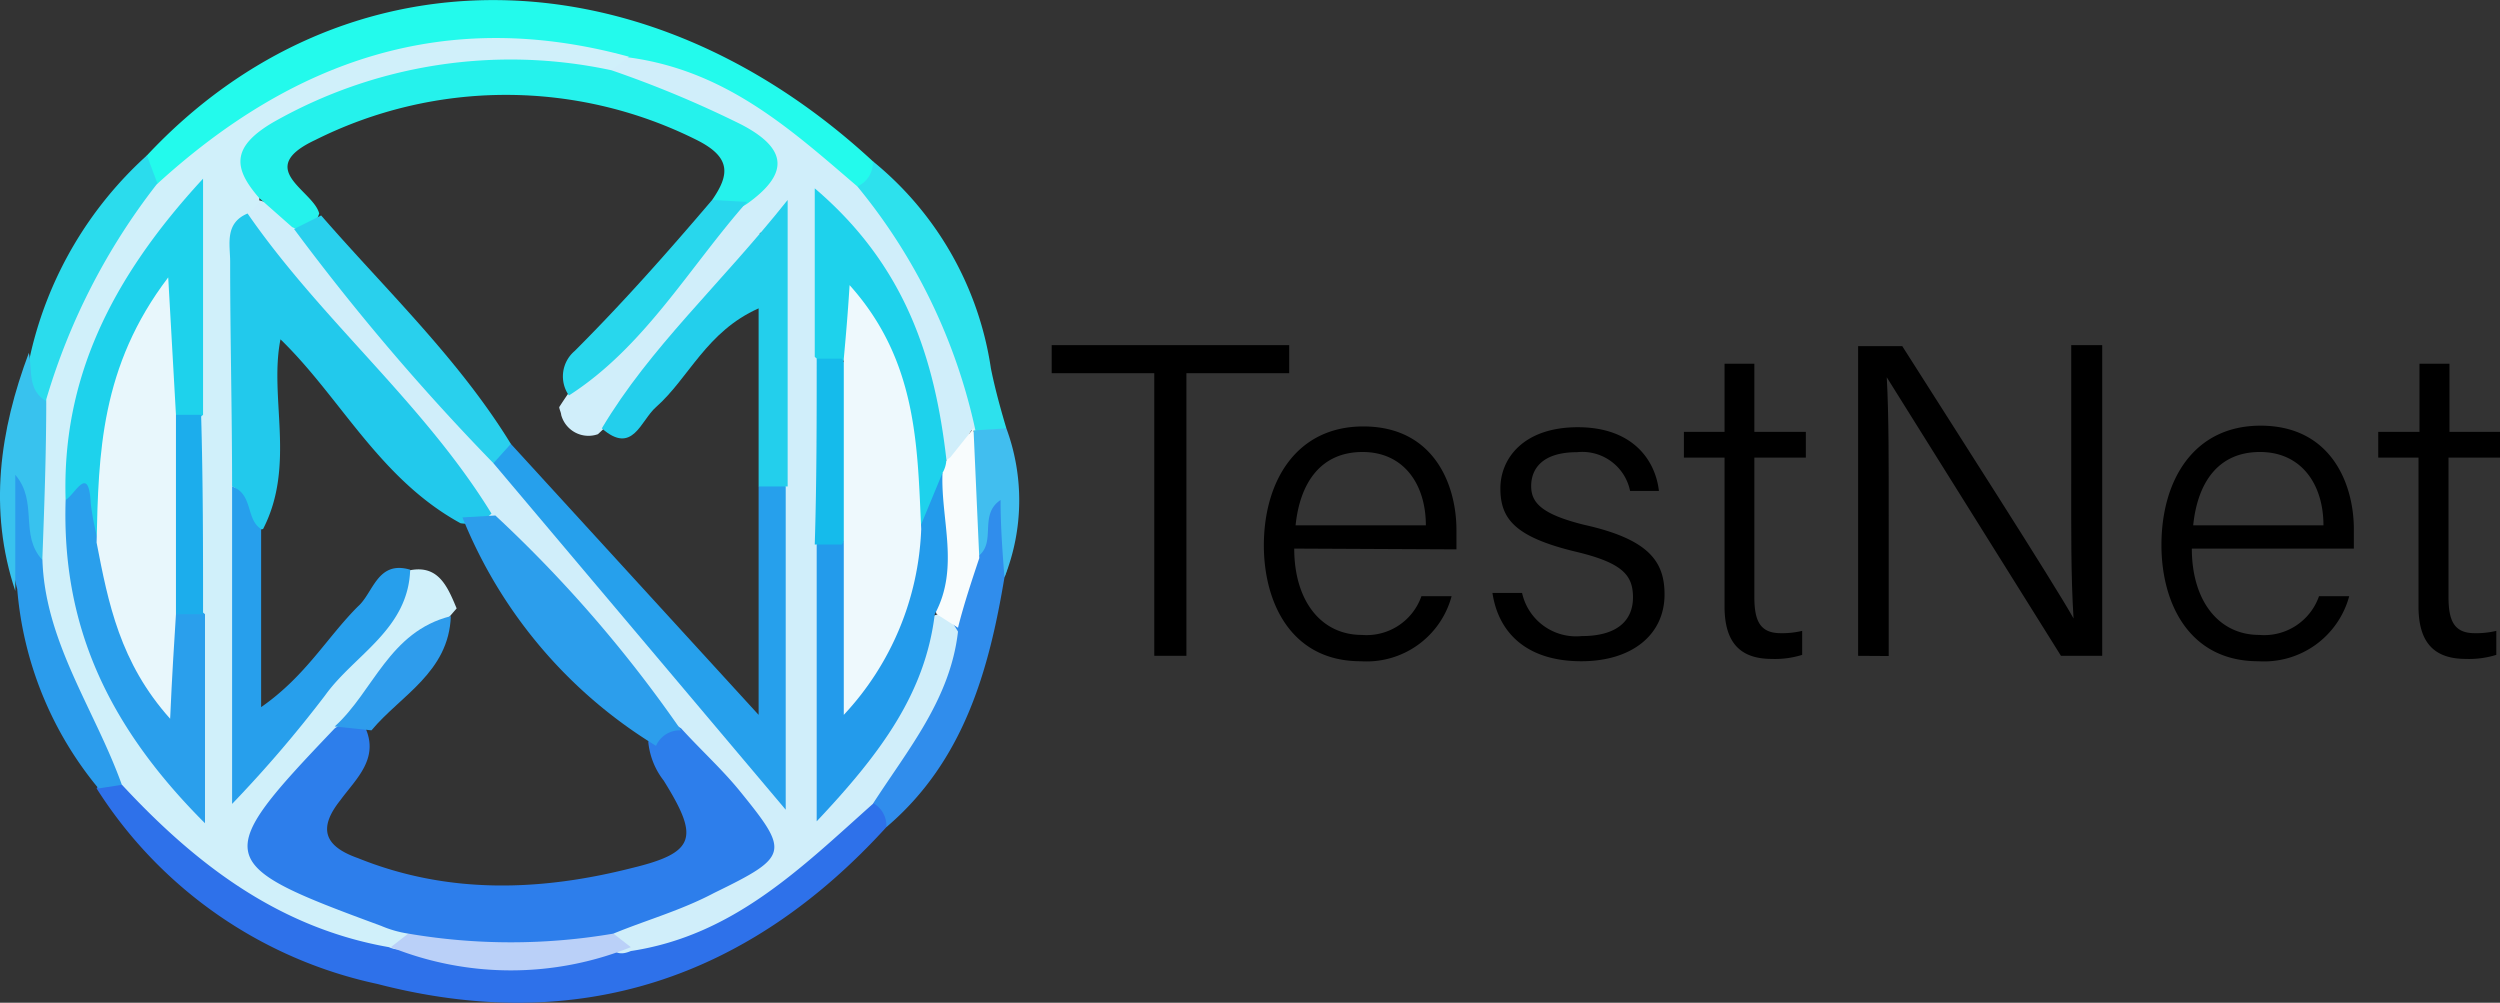 <svg id="图层_1" data-name="图层 1" xmlns="http://www.w3.org/2000/svg" viewBox="0 0 129.15 51.8"><rect x="0" y="0" width="129.15" height="51.8" fill="#333333" stroke="none"/><defs><style>.cls-1{fill:#23faec;}.cls-2{fill:#2e71ea;}.cls-3{fill:#308dec;}.cls-4{fill:#2de1ed;}.cls-5{fill:#2b9cec;}.cls-6{fill:#2bdced;}.cls-7{fill:#38c2ee;}.cls-8{fill:#41beef;}.cls-9{fill:#d0eefa;}.cls-10{fill:#d0f0fa;}.cls-11{fill:#bad0f8;}.cls-12{fill:#f8fcfd;}.cls-13{fill:#2d7eeb;}.cls-14{fill:#25f2ec;}.cls-15{fill:#26a0ec;}.cls-16{fill:#22c9ec;}.cls-17{fill:#239beb;}.cls-18{fill:#23cfec;}.cls-19{fill:#1ed2ec;}.cls-20{fill:#29d0ed;}.cls-21{fill:#2c9eec;}.cls-22{fill:#28d7ed;}.cls-23{fill:#15bbeb;}.cls-24{fill:#279fec;}.cls-25{fill:#2a9fec;}.cls-26{fill:#1cadec;}.cls-27{fill:#2e9cec;}.cls-28{fill:#eef9fd;}.cls-29{fill:#e8f7fc;}</style></defs><path class="cls-1" d="M7.6,8C17.7-2.8,33.2-2.7,45.1,8.3c.7.9.2,1.3-.6,1.7-2.2,0-3.1-2.1-4.8-3A31.15,31.15,0,0,0,32,3.6C24.3,2.5,17,3,11,8.8A4.47,4.47,0,0,1,8.3,10C7.3,9.5,7.1,8.9,7.6,8Z" transform="translate(-0.01 0.03)"/><path class="cls-2" d="M45.8,42.7c-7.1,7.8-15.9,10.8-26.3,8.1A22.83,22.83,0,0,1,5,40.7a1.05,1.05,0,0,1,.9-.5c1.7,0,2.6,1.3,3.7,2.3a22.44,22.44,0,0,0,11,5.7,18.5,18.5,0,0,0,11.4,0,18.61,18.61,0,0,0,10-5.4A4.07,4.07,0,0,1,45.2,41C46.1,41.3,46.5,41.8,45.8,42.7Z" transform="translate(-0.01 0.03)"/><path class="cls-3" d="M45.8,42.7a1.34,1.34,0,0,0-.8-1.3c.3-3.5,3.2-5.9,3.7-9.3.3-1.3.7-2.6,1.1-3.9.5-1.1.3-2.5,1.8-3.2a6.16,6.16,0,0,1,.3,4.8C51.1,34.6,49.8,39.3,45.8,42.7Z" transform="translate(-0.01 0.03)"/><path class="cls-4" d="M44.3,9.6a1.34,1.34,0,0,0,.8-1.3A17,17,0,0,1,51.2,19c.2,1,.5,2.1.8,3.1a1.57,1.57,0,0,1-1.6.3A115.57,115.57,0,0,1,44.3,9.6Z" transform="translate(-0.01 0.03)"/><path class="cls-5" d="M6.4,40.5l-1.3.2A18.48,18.48,0,0,1,.9,30.4C.3,28.2.7,25.9.7,23.1c2.4,1.5,1.8,3.5,2.4,5a30.3,30.3,0,0,0,3.1,9.2A2.88,2.88,0,0,1,6.4,40.5Z" transform="translate(-0.01 0.03)"/><path class="cls-6" d="M7.6,8l.6,1.6c.7.7.2,1.4-.2,2a27.1,27.1,0,0,0-4,7.5c-.3.9-.8,1.8-2,1.8-1-.8-.6-1.7-.4-2.7A19.75,19.75,0,0,1,7.6,8Z" transform="translate(-0.01 0.03)"/><path class="cls-7" d="M1.5,18.2c.2.9-.1,1.9.9,2.5,1.4,2.8,1.7,5.5-.2,8.2C1,27.6,2,25.9.8,24.5v6C-.6,26.3,0,22.2,1.5,18.2Z" transform="translate(-0.01 0.03)"/><path class="cls-8" d="M50.4,22.2l1.6-.1a10.76,10.76,0,0,1-.1,7.7c-.1-1.3-.2-2.6-.2-4-1.2.8-.1,2.3-1.3,3-1.7-2-1.3-4.1-.5-6.2Z" transform="translate(-0.01 0.03)"/><path class="cls-9" d="M44.3,9.6a29.64,29.64,0,0,1,6.1,12.6h-.2c-.5.6,0,2.2-1.6,1.4-1.8-3.7-1.6-8.3-5.4-11.4-.1,2.4-.1,4.7,0,7.1v8.2c-.1,3.9-.1,7.8,0,12.3,2.7-2.3,3.5-5.1,4.6-7.7.8-.8,1.3-.2,1.7.5-.4,3.5-2.6,6.1-4.4,8.9-3.7,3.3-7.2,6.8-12.5,7.6-.7.3-1,0-1.2-.6,1.1-2,3.3-2,5-2.9,2.1-1.1,2.9-2.2.9-4.1a20,20,0,0,1-2.7-3.1,129.8,129.8,0,0,0-9.7-11.2A112.45,112.45,0,0,0,15.4,16c-1.2-1.3-2.6-2.7-3-4.6a1.17,1.17,0,0,1,.9-1.1,3.68,3.68,0,0,1,2.2,1.4c3.6,4,7,8.1,10.6,12.1,4.4,5,8.5,10.2,13.3,15.3.1-4.9,0-9.5,0-14,.1-4.3-.2-8.6.2-12.7.3-.6-.7-.4-.2-.3.1,0,.1.1,0,.2a54.85,54.85,0,0,1-8.5,10.1,1.46,1.46,0,0,1-1.9-1c0-.1-.1-.3-.1-.4,2.5-3.9,6.1-7,8.7-10.8,1.4-1.5.7-2.5-.8-3.5C35,5.5,32.4,5.6,31.1,3.5c.2-.6.4-1,1.1-.6C37.4,3.5,40.8,6.6,44.3,9.6Z" transform="translate(-0.01 0.03)"/><path class="cls-10" d="M32.5,2.9l-.9.7c-1,1.2-2.3.5-3.5.4A24,24,0,0,0,17.2,6c-2,.8-3.7,1.9-3.8,4.4l-.5.6c.5,4.4.2,8.8.3,13.2-.2,4.8,0,9.5-.1,14.7,2.9-3.2,5.4-6.2,7.8-9.4,1.7-.5,2.2.7,2.7,1.9-1.9,2.2-3.8,4.5-5.8,6.7-6.1,7-4.7,5.5,1.5,8.7.8.4,1.7.5,2,1.5-.2.6-.5.9-1.2.6-5.7-1-10-4.3-13.8-8.4-1.4-3.9-4-7.4-4.1-11.7.1-2.7.2-5.4.2-8.2A33.45,33.45,0,0,1,8.1,9.5C15.1,3.1,23,.3,32.5,2.9Z" transform="translate(-0.01 0.03)"/><path class="cls-11" d="M20.2,48.9l.9-.7a21.14,21.14,0,0,1,10.6,0l.9.7A16.62,16.62,0,0,1,20.2,48.9Z" transform="translate(-0.01 0.03)"/><path class="cls-12" d="M49.5,32.4l-1.1-.7c-.9-2.4-.5-4.8-.1-7.2a2.36,2.36,0,0,1,.8-.9l1.2-1.5c.1,2.2.2,4.5.3,6.7C50.2,30,49.8,31.2,49.5,32.4Z" transform="translate(-0.01 0.03)"/><path class="cls-13" d="M31.7,48.2a31.44,31.44,0,0,1-10.6,0,5.73,5.73,0,0,1-1.4-.4c-8.7-3.2-8.8-3.5-2.4-10.2a1.6,1.6,0,0,1,1.5-.2c.9,1.7-.4,2.8-1.2,3.9-1.2,1.5-.8,2.4.9,3,4.7,1.9,9.5,1.7,14.2.5,3.3-.8,3.4-1.6,1.6-4.5a3.86,3.86,0,0,1-.8-2c.3-.8.8-1.3,1.7-.7,1,1.1,2.1,2.1,3,3.2,2.6,3.2,2.6,3.4-1.3,5.3C35.2,47,33.4,47.5,31.7,48.2Z" transform="translate(-0.01 0.03)"/><path class="cls-14" d="M36.8,10.3c.9-1.3,1-2.2-.8-3.1a22,22,0,0,0-19.7,0c-3.2,1.5-.1,2.6.2,3.8-.2.6-.6,1.1-1.4.7l-1.7-1.5c-1.3-1.5-1.5-2.6.7-3.9A24.81,24.81,0,0,1,31.6,3.6a55.79,55.79,0,0,1,6.7,2.8c2.5,1.3,2.4,2.6.3,4.1A1.38,1.38,0,0,1,36.8,10.3Z" transform="translate(-0.01 0.03)"/><path class="cls-15" d="M26.4,22.9l12.8,14V25.1a.93.93,0,0,1,1.3-.1l.1.1V41.8L25.5,23.9C25.2,23,25.6,22.8,26.4,22.9Z" transform="translate(-0.01 0.03)"/><path class="cls-16" d="M12,25.1c0-3.8-.1-7.7-.1-11.6,0-.9-.3-2,.9-2.5,3.8,5.5,9.1,9.8,12.6,15.5a1.84,1.84,0,0,1-1.6.5c-4.2-2.3-6.2-6.5-9.3-9.5-.6,3,.8,6.5-.9,9.8C11.7,27.7,13.1,25.5,12,25.1Z" transform="translate(-0.01 0.03)"/><path class="cls-17" d="M48.7,24.4c-.1,2.4.9,4.9-.4,7.3-.5,4.1-2.8,7.2-6.1,10.7V28.1a1.2,1.2,0,0,1,1.5-.1c1.4,2.1.6,4.4.8,6.5a24.46,24.46,0,0,0,2.2-7.1C47.3,26.3,46.9,24.6,48.7,24.4Z" transform="translate(-0.01 0.03)"/><path class="cls-18" d="M40.6,25.1H39.2V15.9c-2.7,1.2-3.6,3.6-5.3,5.1-.8.7-1.2,2.5-2.8,1.1,2.5-4.2,6.1-7.4,9.6-11.8V25.1Z" transform="translate(-0.01 0.03)"/><path class="cls-19" d="M48.7,24.4l-1.2,2.9c-2.2-2.5-.7-5.9-2.3-8.7-.8-1.3-1-.8-1.6,0a1.21,1.21,0,0,1-1.5-.2V9.7c4.7,4,6.2,8.8,6.8,14A1.45,1.45,0,0,1,48.7,24.4Z" transform="translate(-0.01 0.03)"/><path class="cls-20" d="M26.4,22.9l-.9,1A119.54,119.54,0,0,1,15.2,11.8l1.4-.7C19.9,14.9,23.7,18.5,26.4,22.9Z" transform="translate(-0.01 0.03)"/><path class="cls-21" d="M23.9,26.7l1.7-.1a67.73,67.73,0,0,1,9.6,11.1,1.34,1.34,0,0,0-1.3.8A24.58,24.58,0,0,1,23.9,26.7Z" transform="translate(-0.01 0.03)"/><path class="cls-22" d="M36.8,10.3l1.8.1c-3,3.4-5.3,7.5-9.2,10a1.72,1.72,0,0,1,.3-2.3C32.2,15.6,34.5,13,36.8,10.3Z" transform="translate(-0.01 0.03)"/><path class="cls-23" d="M42.2,18.5h1.3a9.21,9.21,0,0,1,0,9.6H42.1C42.2,24.9,42.2,21.7,42.2,18.5Z" transform="translate(-0.01 0.03)"/><path class="cls-19" d="M3.4,25.8c-.2-6.2,2.3-11.4,7.1-16.6V21.4a1.2,1.2,0,0,1-1.5.1c-1-1.1-.6-2.5-1-3.8-2.4,3-1.1,6.8-2.2,10C3.3,29.2,4.7,25.8,3.4,25.8Z" transform="translate(-0.01 0.03)"/><path class="cls-24" d="M13.5,27.3v9.2c2.3-1.6,3.4-3.6,5-5.2.8-.7,1-2.4,2.7-1.9-.1,3.1-2.9,4.4-4.4,6.5A64.35,64.35,0,0,1,12,41.5V25.1C13.1,25.5,12.7,26.8,13.5,27.3Z" transform="translate(-0.01 0.03)"/><path class="cls-25" d="M3.4,25.8c.5-.3,1.2-1.9,1.3.2a14.16,14.16,0,0,0,.4,2c2.3,1.3,1.1,4.3,3,5.9.5-.6.2-1.7,1-2.3a1.2,1.2,0,0,1,1.5.1V42.5C5.5,37.4,3.2,32.2,3.4,25.8Z" transform="translate(-0.01 0.03)"/><path class="cls-26" d="M10.5,31.7H9A11,11,0,0,1,9,21.4h1.4C10.5,24.9,10.5,28.3,10.5,31.7Z" transform="translate(-0.01 0.03)"/><path class="cls-27" d="M23.3,31.8c-.1,2.9-2.6,4.1-4.1,5.9l-1.9-.2C19.3,35.7,20.1,32.6,23.3,31.8Z" transform="translate(-0.01 0.03)"/><path class="cls-28" d="M43.6,28.1V18.5c.1-1.1.2-2.2.3-3.8,3.5,3.9,3.5,8.3,3.7,12.6a14.85,14.85,0,0,1-4,9.6Z" transform="translate(-0.01 0.03)"/><path class="cls-29" d="M9.1,21.4V31.7c-.1,1.6-.2,3.1-.3,5.4C6.2,34.2,5.6,31.1,5,28c.1-4.6.2-9.1,3.7-13.7Z" transform="translate(-0.01 0.03)"/><path d="M59.64,19.25h-5.3V17.8H66.61v1.45H61.3v14.6H59.64Z" transform="translate(-0.01 0.03)"/><path d="M66.87,28.31c0,2.69,1.38,4.46,3.49,4.46a3,3,0,0,0,3.08-2H75a4.55,4.55,0,0,1-4.7,3.36c-3.57,0-5-3-5-6C65.31,24.8,67,22,70.44,22c3.64,0,4.81,3,4.81,5.35,0,.34,0,.65,0,1Zm6.8-1.2c0-2.12-1.14-3.79-3.27-3.79s-3.23,1.55-3.46,3.79Z" transform="translate(-0.01 0.03)"/><path d="M78.64,30.6a2.86,2.86,0,0,0,3.08,2.23c1.89,0,2.65-.85,2.65-2s-.54-1.79-3-2.37c-3.13-.76-3.85-1.71-3.85-3.26s1.2-3.16,4-3.16,4,1.66,4.19,3.29H84.22a2.52,2.52,0,0,0-2.74-2c-1.84,0-2.37.9-2.37,1.75s.52,1.45,2.73,2C85.22,27.83,86,29,86,30.68c0,2.07-1.67,3.45-4.3,3.45-2.8,0-4.28-1.45-4.59-3.53Z" transform="translate(-0.01 0.03)"/><path d="M87,22.28H89.1V18.76h1.54v3.52H93.3v1.33H90.64V30.8c0,1.21.27,1.88,1.36,1.88a4.38,4.38,0,0,0,1.11-.12V33.8a4.7,4.7,0,0,1-1.57.21c-1.62,0-2.44-.83-2.44-2.71V23.61H87Z" transform="translate(-0.01 0.03)"/><path d="M96,33.85v-16h2.28c2.41,3.8,7.89,12.33,8.85,14.07h0c-.14-2.2-.12-4.64-.12-7.26V17.8h1.6V33.85h-2.13c-2.26-3.61-7.89-12.61-9-14.39h0c.11,2,.1,4.49.1,7.4v7Z" transform="translate(-0.01 0.03)"/><path d="M113.24,28.31c0,2.69,1.38,4.46,3.48,4.46a3,3,0,0,0,3.09-2h1.56a4.56,4.56,0,0,1-4.7,3.36c-3.57,0-5-3-5-6,0-3.37,1.68-6.17,5.12-6.17,3.64,0,4.82,3,4.82,5.35,0,.34,0,.65,0,1Zm6.8-1.2c0-2.12-1.14-3.79-3.28-3.79s-3.22,1.55-3.45,3.79Z" transform="translate(-0.01 0.03)"/><path d="M122.87,22.28H125V18.76h1.55v3.52h2.66v1.33H126.5V30.8c0,1.21.27,1.88,1.35,1.88a4.41,4.41,0,0,0,1.12-.12V33.8a4.74,4.74,0,0,1-1.57.21c-1.63,0-2.45-.83-2.45-2.71V23.61h-2.08Z" transform="translate(-0.01 0.03)"/></svg>
